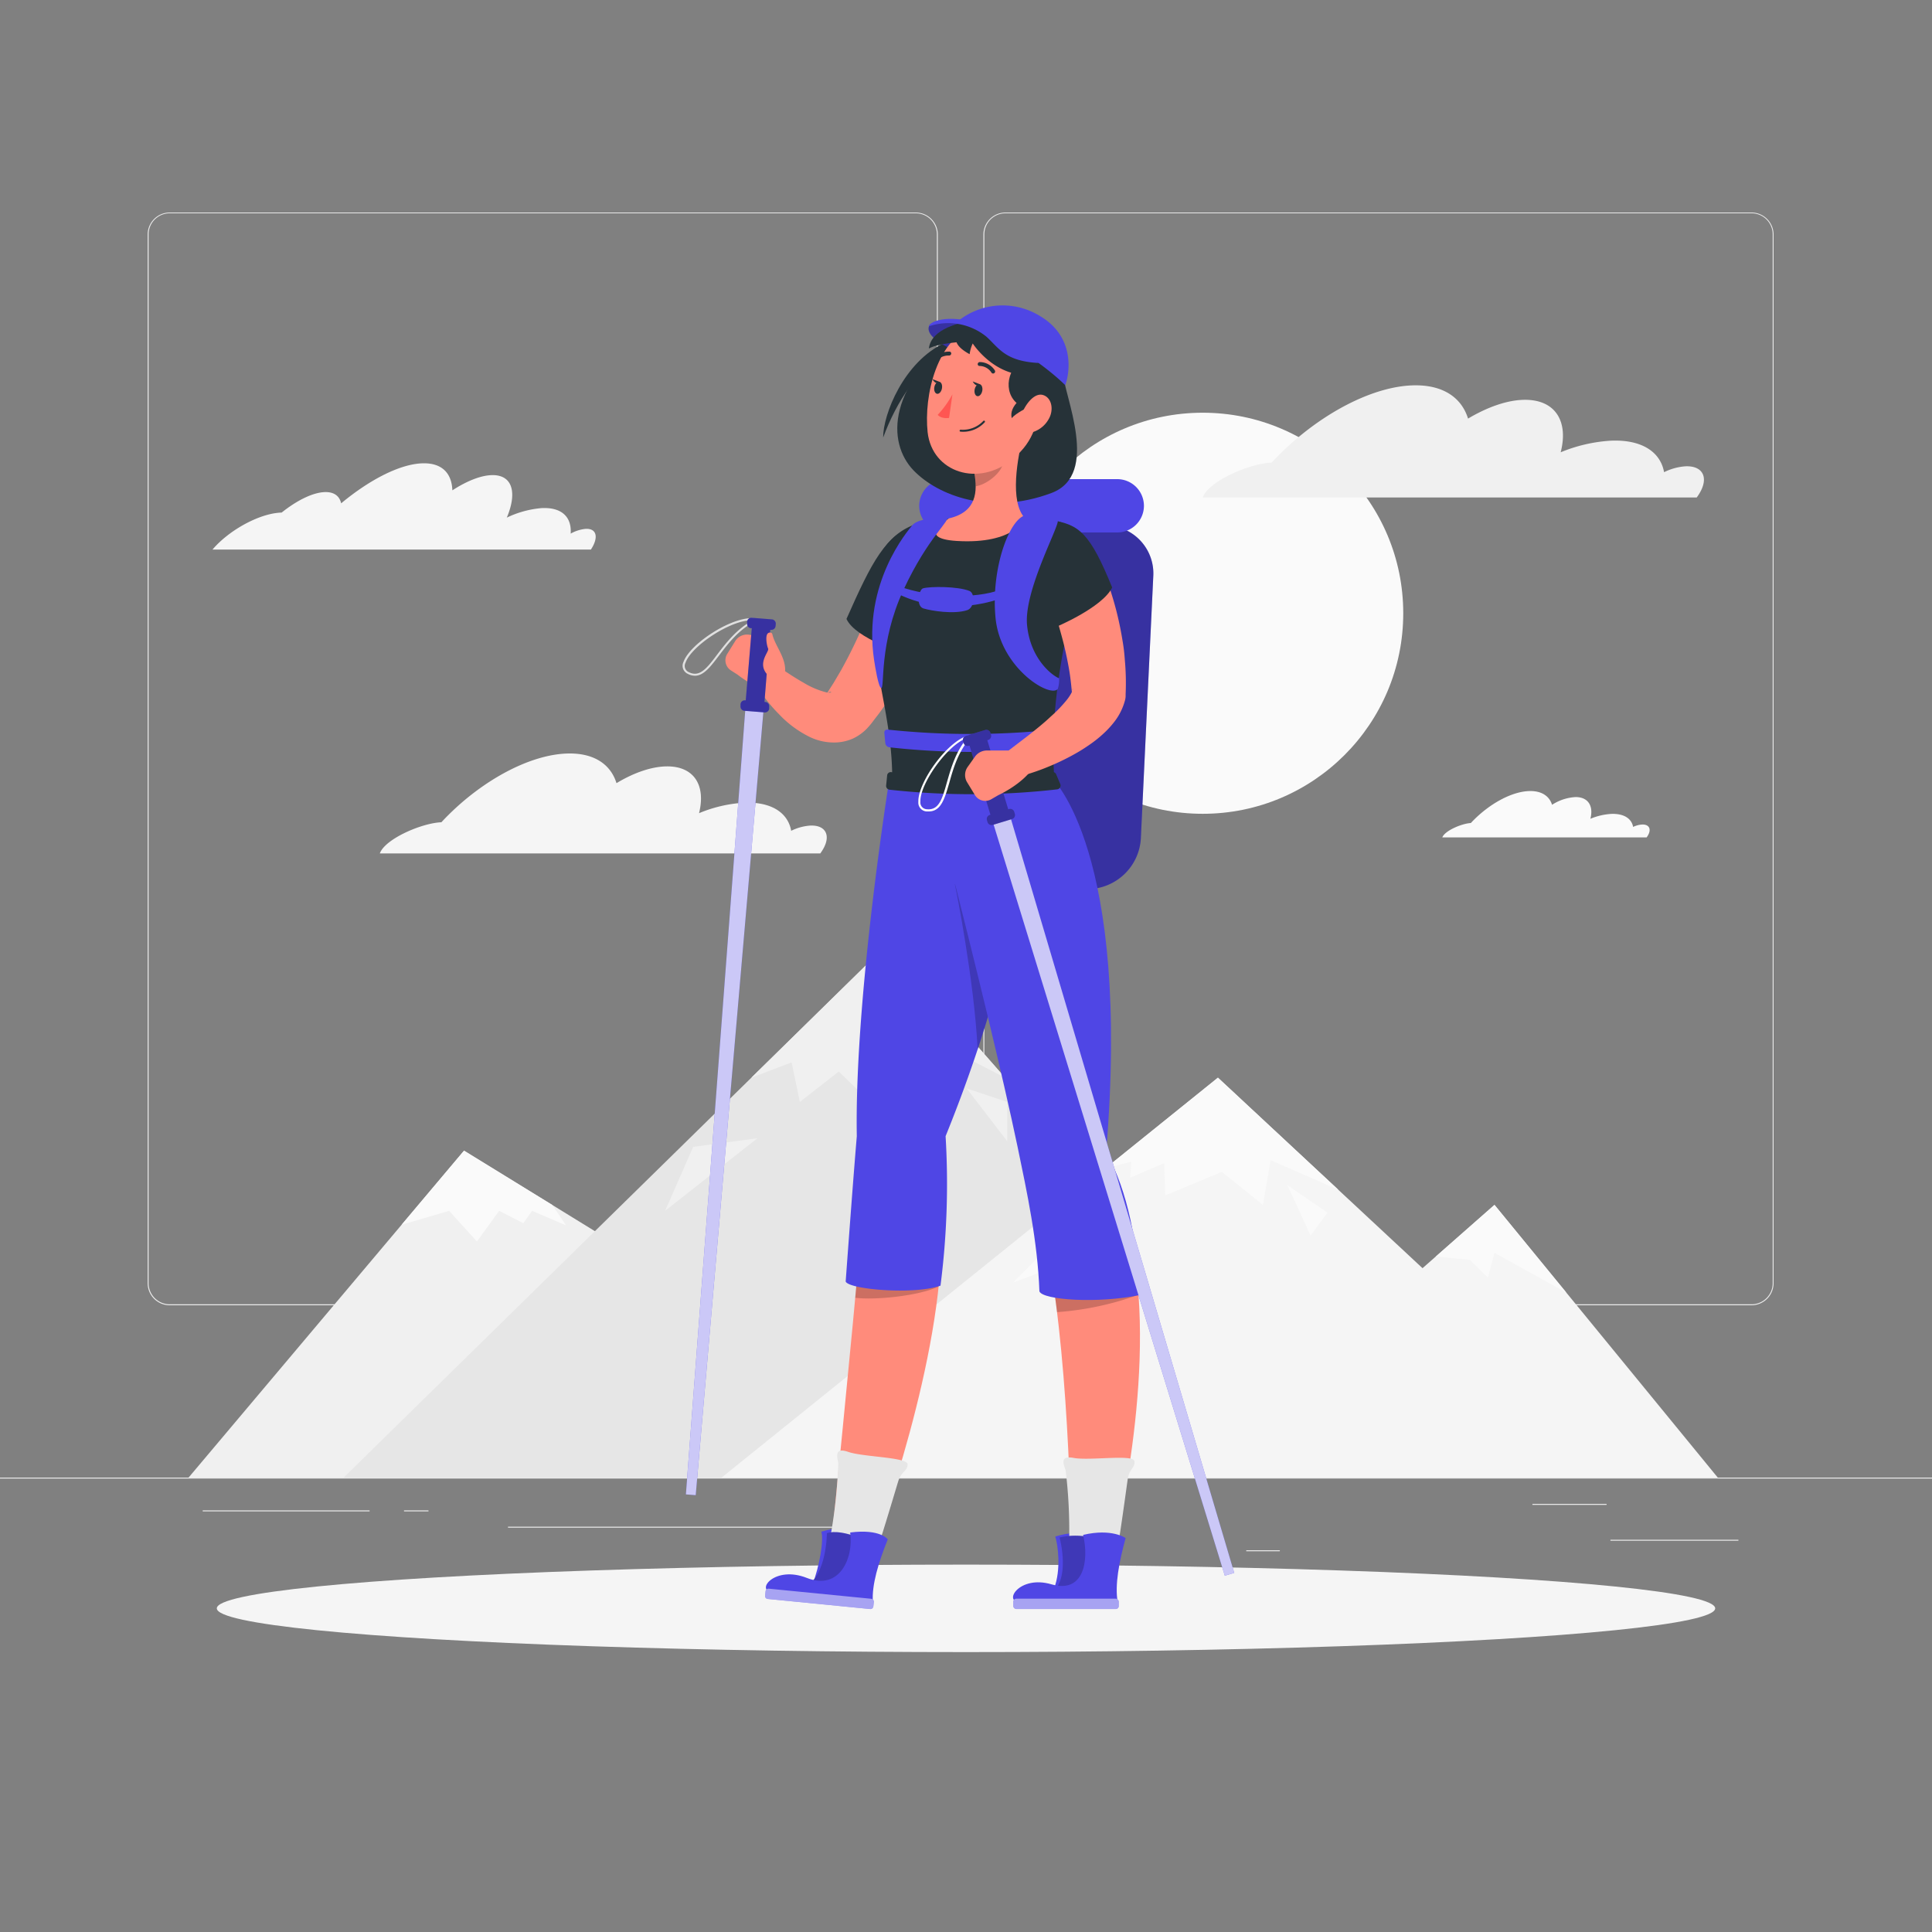<svg xmlns="http://www.w3.org/2000/svg" viewBox="0 0 500 500"><rect x="0" y="0" width="500" height="500" fill="#808080" stroke="none"/><g id="freepik--background-complete--inject-32"><rect y="382.4" width="500" height="0.25" style="fill:#ebebeb"></rect><rect x="416.78" y="398.49" width="33.12" height="0.25" style="fill:#ebebeb"></rect><rect x="322.53" y="401.21" width="8.69" height="0.25" style="fill:#ebebeb"></rect><rect x="396.59" y="389.21" width="19.19" height="0.25" style="fill:#ebebeb"></rect><rect x="52.46" y="390.89" width="43.19" height="0.25" style="fill:#ebebeb"></rect><rect x="104.56" y="390.89" width="6.33" height="0.25" style="fill:#ebebeb"></rect><rect x="131.47" y="395.11" width="93.68" height="0.25" style="fill:#ebebeb"></rect><path d="M237,337.8H43.91a5.71,5.71,0,0,1-5.7-5.71V60.66A5.71,5.71,0,0,1,43.91,55H237a5.71,5.71,0,0,1,5.71,5.71V332.09A5.71,5.71,0,0,1,237,337.8ZM43.91,55.2a5.46,5.46,0,0,0-5.45,5.46V332.09a5.46,5.46,0,0,0,5.45,5.46H237a5.47,5.47,0,0,0,5.46-5.46V60.66A5.47,5.47,0,0,0,237,55.2Z" style="fill:#ebebeb"></path><path d="M453.31,337.8H260.21a5.72,5.72,0,0,1-5.71-5.71V60.66A5.72,5.72,0,0,1,260.21,55h193.1A5.71,5.71,0,0,1,459,60.66V332.09A5.71,5.71,0,0,1,453.31,337.8ZM260.21,55.2a5.47,5.47,0,0,0-5.46,5.46V332.09a5.47,5.47,0,0,0,5.46,5.46h193.1a5.47,5.47,0,0,0,5.46-5.46V60.66a5.47,5.47,0,0,0-5.46-5.46Z" style="fill:#ebebeb"></path><polygon points="48.8 382.4 257.62 382.4 120.09 297.79 48.8 382.4" style="fill:#f0f0f0"></polygon><polygon points="142.9 311.82 120.09 297.79 103.94 316.96 116.24 313.36 123.42 321.3 129.18 313.36 135.43 316.56 137.7 313.36 146.5 317.13 142.9 311.82" style="fill:#fafafa"></polygon><polygon points="88.94 382.4 351.03 382.4 229.72 244.31 88.94 382.4" style="fill:#e6e6e6"></polygon><polygon points="194.46 278.9 229.72 244.31 260.1 278.9 245.72 271.49 240.13 283.38 228.77 274.97 222.05 282.14 217.08 277.31 207 285.18 204.87 274.94 194.46 278.9" style="fill:#f0f0f0"></polygon><polygon points="250.16 281.67 260.67 295.36 260.67 285.18 250.16 281.67" style="fill:#f0f0f0"></polygon><polygon points="196.03 294.57 172.13 313.36 179.39 296.81 196.03 294.57" style="fill:#f0f0f0"></polygon><polygon points="186.75 382.4 426.35 382.4 315.2 278.9 186.75 382.4" style="fill:#f5f5f5"></polygon><polygon points="286.05 302.39 315.2 278.9 346.38 307.93 328.84 300.25 326.85 311.82 316.21 303.29 301.57 309.36 301.29 301.01 292.48 304.81 292.77 300.63 286.05 302.39" style="fill:#fafafa"></polygon><polygon points="333.16 306.71 339.16 319.73 343.56 313.84 333.16 306.71" style="fill:#fafafa"></polygon><polygon points="262.21 331.93 279.98 325.23 270.42 323.63 262.21 331.93" style="fill:#fafafa"></polygon><polygon points="306.55 382.4 444.56 382.4 386.77 311.82 306.55 382.4" style="fill:#f5f5f5"></polygon><polygon points="371.6 325.18 386.77 311.82 405.37 334.53 386.77 324.24 385.07 330.65 380.38 326.04 371.6 325.18" style="fill:#fafafa"></polygon><circle cx="311.26" cy="158.71" r="51.9" style="fill:#fafafa"></circle><path d="M114.23,212.8C123.9,202.37,137.15,195,147.47,195c6.47,0,10.6,2.92,12.08,7.68,4.49-2.71,9.15-4.34,13.15-4.34,7,0,10,5,8.21,12.11a35.67,35.67,0,0,1,11.54-2.7c7.16-.32,11.47,2.57,12.31,7.26a13.19,13.19,0,0,1,4.93-1.35c4.12-.18,5.5,2.73,3.08,6.5-.15.24-.31.47-.47.7h-114C99.65,217.11,109.12,213,114.23,212.8Z" style="fill:#f5f5f5"></path><path d="M380.65,213c4.49-4.84,10.63-8.28,15.42-8.28,3,0,4.92,1.36,5.6,3.56a12.41,12.41,0,0,1,6.1-2c3.27,0,4.67,2.33,3.82,5.62a16.85,16.85,0,0,1,5.35-1.26c3.32-.14,5.32,1.2,5.71,3.37a6.19,6.19,0,0,1,2.29-.62c1.91-.09,2.55,1.26,1.43,3l-.22.33H373.27C373.89,215,378.28,213.13,380.65,213Z" style="fill:#fafafa"></path><path d="M329.1,119.72c10.85-11.7,25.71-20,37.29-20,7.26,0,11.89,3.28,13.54,8.61,5.05-3,10.27-4.86,14.76-4.86,7.89,0,11.27,5.63,9.21,13.58a40.37,40.37,0,0,1,12.94-3c8-.36,12.88,2.88,13.82,8.15a14.89,14.89,0,0,1,5.52-1.52c4.63-.2,6.17,3.06,3.46,7.3-.17.26-.35.52-.53.77H311.26C312.74,124.55,323.36,119.93,329.1,119.72Z" style="fill:#f0f0f0"></path><path d="M72,132.71a6.78,6.78,0,0,1,.88-.05c4.06-3.24,8.28-5.31,11.41-5.31,2.26,0,3.59,1.08,4,2.91,7.56-6.28,15.59-10.36,21.45-10.36,4.73,0,7.18,2.65,7.33,7,3.8-2.46,7.51-3.94,10.44-3.94,5.14,0,6.37,4.56,3.65,11h0a25.88,25.88,0,0,1,8.95-2.46c5.29-.29,7.88,2.33,7.58,6.6a9.78,9.78,0,0,1,3.86-1.23c2.89-.15,3.44,2.2,1.38,5.35H55C59.06,137.43,66.46,133.24,72,132.71Z" style="fill:#f5f5f5"></path></g><g id="freepik--Shadow--inject-32"><ellipse id="freepik--path--inject-32" cx="250" cy="416.24" rx="193.89" ry="11.32" style="fill:#f5f5f5"></ellipse></g><g id="freepik--Character--inject-32"><path d="M281.54,230.1H244.92A12.42,12.42,0,0,1,232.44,217l3.22-67.89A13.92,13.92,0,0,1,249.38,136H286a12.4,12.4,0,0,1,12.47,13.09L295.25,217A13.92,13.92,0,0,1,281.54,230.1Z" style="fill:#4F46E5"></path><path d="M281.54,230.1H244.92A12.42,12.42,0,0,1,232.44,217l3.22-67.89A13.92,13.92,0,0,1,249.38,136H286a12.4,12.4,0,0,1,12.47,13.09L295.25,217A13.92,13.92,0,0,1,281.54,230.1Z" style="opacity:0.3"></path><path d="M244.79,124h44.37a6.92,6.92,0,0,1,6.89,6.9h0a6.91,6.91,0,0,1-6.89,6.9H244.79a6.92,6.92,0,0,1-6.9-6.9h0A6.93,6.93,0,0,1,244.79,124Z" style="fill:#4F46E5"></path><path d="M251.15,83.3c-22.31,16.18-21.51,31.38-14.73,38.43,6.24,6.49,19.87,11.81,35.72,5.85,12.73-4.79,3.14-25.42,3-30.91S251.15,83.3,251.15,83.3Z" style="fill:#263238"></path><path d="M244.51,88.72c-10.6,4.89-16,18.56-15.95,24.53,3.28-9,9.44-18.9,17.07-21.65C245.07,90.3,244.51,88.72,244.51,88.72Z" style="fill:#263238"></path><path d="M240.42,84.44c-1.11,3.17,6.76,6.67,11.32,8s4.87-7,4.87-7S241.49,81.37,240.42,84.44Z" style="fill:#4F46E5"></path><path d="M240.42,84.44c-1.11,3.17,6.76,6.67,11.32,8s4.87-7,4.87-7S241.49,81.37,240.42,84.44Z" style="opacity:0.3"></path><path d="M212.56,396.4c.68,2.14-.45,8.83-2.32,13.79l11.89-13S220.11,394.07,212.56,396.4Z" style="fill:#4F46E5"></path><path d="M273.1,397.65c.69,2.15,1.57,8.5-.31,13.45,9.58,1.53,9.06-5,9.88-12.65C282.67,398.45,280.65,395.33,273.1,397.65Z" style="fill:#4F46E5"></path><path d="M222.06,327.34l21,4.26c-3.41,34.84-19.45,75.46-19.45,75.46h-9.23S221.73,333.68,222.06,327.34Z" style="fill:#ff8b7b"></path><path d="M214.75,398.5a129,129,0,0,0,2.19-19.76c-.06-1.16-1.39-4.37,2.55-3S235,377.1,234.89,379s-1.58,1.64-2.43,4.36-6.43,21.89-8.18,25C217.42,411.05,212.92,407.05,214.75,398.5Z" style="fill:#e6e6e6"></path><path d="M222.06,327.34c-.06,1.09-.33,4.18-.72,8.53,5,.63,16.23-.41,21.54-2.9.05-.46.1-.91.14-1.37Z" style="opacity:0.2"></path><path d="M272.31,330.58l22.07,1.35c3.41,34.84-7.8,75.13-7.8,75.13h-9.23S277.35,362.67,272.31,330.58Z" style="fill:#ff8b7b"></path><path d="M276.65,400.51a128.07,128.07,0,0,0-.85-19.87c-.23-1.13-2-4.1,2.07-3.33s15.48-1,15.71.83-1.31,1.86-1.73,4.68-3,22.61-4.27,26C281.21,412.5,276.15,409.23,276.65,400.51Z" style="fill:#e6e6e6"></path><path d="M294.38,331.93l-22.07-1.35c.46,2.9.88,5.9,1.25,9a77.59,77.59,0,0,0,21.08-4.5C294.57,334,294.48,333,294.38,331.93Z" style="opacity:0.2"></path><path d="M272.13,412.29c5-3.65,2.09-14.39,2.09-14.39a18,18,0,0,1,8.51.09C285.67,404,281.69,414.05,272.13,412.29Z" style="fill:#4F46E5"></path><path d="M272.13,412.29c5-3.65,2.09-14.39,2.09-14.39a18,18,0,0,1,8.51.09C285.67,404,281.69,414.05,272.13,412.29Z" style="opacity:0.2"></path><path d="M289.25,414.57h-25.4c-4.24,0-.08-7,8.27-4.55s9.77-6.12,8.19-12.79c7.45-1.76,11,.82,11,.82C289.6,404.33,288.49,410.17,289.25,414.57Z" style="fill:#4F46E5"></path><rect x="262.24" y="413.74" width="27.29" height="2.67" rx="0.75" style="fill:#4F46E5"></rect><rect x="262.24" y="413.74" width="27.29" height="2.67" rx="0.75" style="fill:#fff;opacity:0.5"></rect><path d="M208.55,410.63C214,407.5,214,396.8,214,396.8s2-1,7,.67C223.32,403.78,218.19,413.34,208.55,410.63Z" style="fill:#4F46E5"></path><path d="M208.55,410.63C214,407.5,214,396.8,214,396.8s2-1,7,.67C223.32,403.78,218.19,413.34,208.55,410.63Z" style="opacity:0.2"></path><path d="M225.9,414.62l-26.08-2.56c-4.36-.43.65-7,9-3.69s12.14-5,11.21-11.76c7.83-1,9.72,1.78,9.72,1.78C227.32,404.47,225.58,410.17,225.9,414.62Z" style="fill:#4F46E5"></path><path d="M225.22,416.42l-26.49-2.61A.76.76,0,0,1,198,413l.13-1.18a.76.76,0,0,1,.84-.67l26.49,2.61a.76.76,0,0,1,.69.81l-.13,1.18A.76.76,0,0,1,225.22,416.42Z" style="fill:#4F46E5"></path><path d="M225.22,416.42l-26.49-2.61A.76.76,0,0,1,198,413l.13-1.18a.76.76,0,0,1,.84-.67l26.49,2.61a.76.76,0,0,1,.69.81l-.13,1.18A.76.76,0,0,1,225.22,416.42Z" style="fill:#fff;opacity:0.5"></path><path d="M255.64,263.32c-2.85,9.35-6.42,19.63-10.92,30.72a206.2,206.2,0,0,1-1.32,38.68c-6.74,2.43-23.75,1-24.54-1.07,1-13.61,2-27.1,2.88-37.61-.64-36,8.49-92.76,8.49-92.76h36.31S267.45,224.38,255.64,263.32Z" style="fill:#4F46E5"></path><path d="M260.08,247.09c-1.8,7.39-4.12,15.59-7.07,24.5-.87-18-5.72-42-5.89-42.82Z" style="opacity:0.2"></path><path d="M295,335.15c-10.65,2.24-25.16,1.33-26-.95-.46-12.84-3.2-25.61-5.66-37.44-1.92-9.18-4.68-21.12-7.64-33.44-7.19-29.91-15.52-62-15.52-62h32S292.8,220,286.26,298.22C292,308.39,294.28,321.73,295,335.15Z" style="fill:#4F46E5"></path><path d="M244.22,149.34c-.22.87-.4,1.51-.6,2.25s-.41,1.4-.63,2.09c-.43,1.38-.89,2.75-1.39,4.1-1,2.71-2.06,5.35-3.22,8A109.72,109.72,0,0,1,230.06,181c-.83,1.21-1.66,2.41-2.53,3.59l-1.35,1.75a21.81,21.81,0,0,1-1.81,2.2,12.3,12.3,0,0,1-3.66,2.61,12,12,0,0,1-4.37,1,14.35,14.35,0,0,1-6.73-1.4,27.69,27.69,0,0,1-8-5.91,38.91,38.91,0,0,1-3-3.38,38.12,38.12,0,0,1-2.59-3.68,3.84,3.84,0,0,1,5.35-5.26l.29.19,3.16,2.07c1.07.68,2.13,1.34,3.19,1.93a21.45,21.45,0,0,0,5.87,2.48c.77.13,1.34.06,1.23-.08a.67.67,0,0,0-.48,0c-.22.05-.39.15-.45.15-.21.2.32-.58.62-1.06l1-1.57,1.9-3.23a126.69,126.69,0,0,0,6.56-13.69q1.45-3.54,2.74-7.14c.42-1.21.84-2.41,1.24-3.61l.58-1.79.52-1.66.09-.29a7.66,7.66,0,0,1,14.74,4.13Z" style="fill:#ff8b7b"></path><path d="M237.07,136c-7.82,2.22-11.43,9.36-18,24.18,2.3,5.1,15.12,9,15.12,9S251.13,145.1,237.07,136Z" style="fill:#263238"></path><path d="M226.34,149.31a173.82,173.82,0,0,0,.29,18.64c.33,8.09,4.34,20.3,4.27,33.63,4.15,3,27.64,2.38,42,.53-.87-11.48-.22-29.39,7.56-55.21,1.8-6-2.22-11.74-8.64-12.35-1.71-.16-3.53-.3-5.4-.39a146.51,146.51,0,0,0-19.67,0c-2.13.18-4.35.43-6.47.71C232.61,135.88,226.58,142.14,226.34,149.31Z" style="fill:#263238"></path><path d="M258.91,152.61c-6.43,2.45-18.19,2.1-26.43-.93v2.06c13.21,6.43,26.43,1.15,26.43,1.15S261.27,154.65,258.91,152.61Z" style="fill:#4F46E5"></path><path d="M238.88,152.26c-1.1.31-1.92,4.6.12,5.21s7.82,1.57,11.31.44c1.91-.61,2.11-4.46.51-5C247.82,151.74,240.85,151.72,238.88,152.26Z" style="fill:#4F46E5"></path><path d="M265,112c-1.71,6.33-3.81,17.92.3,22.15,0,0-2.64,6.76-17.68,5.85-11-.67-2-5.85-2-5.85,7.18-1.69,7.39-6.92,6.53-11.84Z" style="fill:#ff8b7b"></path><path d="M259.78,116.25l-7.6,6.09a19.94,19.94,0,0,1,.34,3.5c2.73-.39,6.65-3.35,7.15-6.18A9.61,9.61,0,0,0,259.78,116.25Z" style="opacity:0.2"></path><path d="M270.41,99.34c-1.92,10.22-2.51,14.57-8.34,19.47-8.77,7.37-20.82,3.48-22-6.94-1-9.38,2.28-24.51,12.8-27.88S272.33,89.13,270.41,99.34Z" style="fill:#ff8b7b"></path><path d="M262.67,94.81c-3.21,4.25-1.76,10.63,4.79,11.2s7.36-7.38,6.32-10.23S262.67,94.81,262.67,94.81Z" style="fill:#263238"></path><path d="M252.18,83.43c-8.38,3.64-3.7,6.91-1.24,8.23a9.57,9.57,0,0,1,.8-2.77s4.66,7.28,12.57,8.09c10,1,8.59-2.59,8.59-2.59S267.65,79.11,252.18,83.43Z" style="fill:#263238"></path><path d="M253,82.78c-4.64.57-12,2.3-12.61,7.41,2.3-1.29,8-1.68,8-1.68Z" style="fill:#263238"></path><path d="M267.55,100.92c-2.6,1.42-6.52,4.14-5.71,7.29,1.06-1.29,4.29-2.84,4.29-2.84Z" style="fill:#263238"></path><path d="M254.23,101.05c-.13.86-.67,1.53-1.23,1.49s-.9-.78-.78-1.64.68-1.53,1.23-1.49S254.35,100.18,254.23,101.05Z" style="fill:#263238"></path><path d="M243.79,100.43c-.12.86-.67,1.53-1.22,1.49s-.91-.77-.78-1.64.67-1.53,1.23-1.49S243.92,99.57,243.79,100.43Z" style="fill:#263238"></path><path d="M243.25,98.86l-1.94-.75S242.12,99.81,243.25,98.86Z" style="fill:#263238"></path><path d="M246.49,102.06a25.6,25.6,0,0,1-3.81,5.3c1,1.14,2.94.8,2.94.8Z" style="fill:#ff5652"></path><path d="M250,111.71a7.62,7.62,0,0,1-1.44,0,.23.23,0,0,1-.21-.27.27.27,0,0,1,.28-.24,7.23,7.23,0,0,0,5.86-2.27.26.26,0,0,1,.35,0,.25.25,0,0,1,0,.36A7.59,7.59,0,0,1,250,111.71Z" style="fill:#263238"></path><path d="M271.36,108.53a7.13,7.13,0,0,1-4.63,3.44c-2.42.44-3.23-2.36-2.22-5,.9-2.38,3.25-5.49,5.52-4.71S272.75,106.24,271.36,108.53Z" style="fill:#ff8b7b"></path><path d="M256.94,96.66a.46.46,0,0,1-.33-.2,3.74,3.74,0,0,0-3.08-1.75.47.47,0,0,1-.5-.48.56.56,0,0,1,.53-.53,4.67,4.67,0,0,1,3.91,2.17.53.53,0,0,1-.53.79Z" style="fill:#263238"></path><path d="M241.81,93.71a.47.47,0,0,1-.35-.12.5.5,0,0,1,0-.71A5.38,5.38,0,0,1,245.77,91a.47.47,0,0,1,.4.56.55.55,0,0,1-.59.45,4.26,4.26,0,0,0-3.4,1.56A.58.58,0,0,1,241.81,93.71Z" style="fill:#263238"></path><path d="M253.69,99.47l-1.95-.75S252.55,100.42,253.69,99.47Z" style="fill:#263238"></path><path d="M193.84,164.26l3.19.49a3.75,3.75,0,0,1,2.79,2l2.56,5.06a7,7,0,0,1,0,6.44l-.65,1.24c-5.36-.44-10.82-4.87-10.82-4.87l-1.69-1.08a3.13,3.13,0,0,1-1-4.33l2.11-3.39A3.61,3.61,0,0,1,193.84,164.26Z" style="fill:#ff8b7b"></path><path d="M230.15,204.37a195.2,195.2,0,0,0,43.49-.09,1,1,0,0,0,.75-1.38c-.35-.83-.71-1.67-1.05-2.5a.91.91,0,0,0-.94-.58,191,191,0,0,1-41.81,0,.94.94,0,0,0-1,.87c-.08.87-.17,1.73-.26,2.6A1,1,0,0,0,230.15,204.37Z" style="fill:#263238"></path><path d="M230.17,193.4a195,195,0,0,0,43.27,0c.63-.07.88-.76.49-1.36-.52-.82.36-1.82-.15-2.65a1.18,1.18,0,0,0-1.06-.57,204.49,204.49,0,0,1-43,0,.75.75,0,0,0-.85.86l.24,2.56A1.23,1.23,0,0,0,230.17,193.4Z" style="fill:#4F46E5"></path><path d="M240.35,210l-.52,0a2.27,2.27,0,0,1-2.16-2.46c-.2-5.1,7.83-16.33,13.47-17.34a.26.26,0,0,1,.29.14.26.26,0,0,1,0,.31c-3.43,3.63-4.73,8.27-5.77,12C244.47,206.69,243.55,210,240.35,210Zm10-19.06c-5.27,1.87-12.33,12-12.16,16.55a1.75,1.75,0,0,0,1.68,1.94c3.15.32,4-2.73,5.2-7C246.09,198.88,247.31,194.51,250.37,190.91Z" style="fill:#fff"></path><polygon points="319.42 407.06 316.98 407.79 256.61 211.66 261.14 210.29 319.42 407.06" style="fill:#4F46E5"></polygon><polygon points="319.42 407.06 316.98 407.79 256.61 211.66 261.14 210.29 319.42 407.06" style="fill:#fff;opacity:0.7"></polygon><path d="M256.47,190.15l-.16-.51a1.08,1.08,0,0,0-1.35-.72l-5,1.52a1.09,1.09,0,0,0-.73,1.35l.16.51a1.08,1.08,0,0,0,1.35.72l.19-.05a.13.13,0,0,0,0,.06l5.39,17.82-.18.06a1.09,1.09,0,0,0-.72,1.35l.15.51a1.09,1.09,0,0,0,1.35.72l5-1.52a1.08,1.08,0,0,0,.72-1.35l-.15-.51a1.09,1.09,0,0,0-1.35-.73l-.21.07-5.4-17.83a.14.14,0,0,1,0-.06l.21-.06A1.09,1.09,0,0,0,256.47,190.15Z" style="fill:#4F46E5"></path><path d="M256.47,190.15l-.16-.51a1.08,1.08,0,0,0-1.35-.72l-5,1.52a1.09,1.09,0,0,0-.73,1.35l.16.51a1.08,1.08,0,0,0,1.35.72l.19-.05a.13.13,0,0,0,0,.06l5.39,17.82-.18.06a1.09,1.09,0,0,0-.72,1.35l.15.51a1.09,1.09,0,0,0,1.35.72l5-1.52a1.08,1.08,0,0,0,.72-1.35l-.15-.51a1.09,1.09,0,0,0-1.35-.73l-.21.07-5.4-17.83a.14.14,0,0,1,0-.06l.21-.06A1.09,1.09,0,0,0,256.47,190.15Z" style="opacity:0.3"></path><path d="M179.85,174.88a4,4,0,0,1-1.85-.49,2.28,2.28,0,0,1-1.11-3.09c1.68-4.82,13.26-12.33,18.88-11.21a.27.27,0,0,1,.22.23.28.28,0,0,1-.16.28c-4.51,2.12-7.42,6-9.75,9.05C183.92,172.5,182.13,174.88,179.85,174.88Zm14.7-14.36c-5.63,0-15.66,6.71-17.14,11a1.74,1.74,0,0,0,.84,2.42c2.83,1.46,4.74-1.07,7.39-4.58,2.23-2.94,5-6.56,9.13-8.8Z" style="fill:#e0e0e0"></path><polygon points="180.05 386.95 177.51 386.75 193 182.12 197.71 182.5 180.05 386.95" style="fill:#4F46E5"></polygon><polygon points="180.05 386.95 177.51 386.75 193 182.12 197.71 182.5 180.05 386.95" style="fill:#fff;opacity:0.7"></polygon><path d="M200.72,162l.05-.53a1.1,1.1,0,0,0-1-1.17l-5.24-.42a1.09,1.09,0,0,0-1.17,1l0,.54a1.08,1.08,0,0,0,1,1.16l.2,0s0,0,0,.06L193,181.25h-.19a1.08,1.08,0,0,0-1.16,1l0,.53a1.09,1.09,0,0,0,1,1.17l5.24.42a1.09,1.09,0,0,0,1.17-1l0-.53a1.09,1.09,0,0,0-1-1.17l-.22,0,1.49-18.56V163h.23A1.08,1.08,0,0,0,200.72,162Z" style="fill:#4F46E5"></path><path d="M200.72,162l.05-.53a1.1,1.1,0,0,0-1-1.17l-5.24-.42a1.09,1.09,0,0,0-1.17,1l0,.54a1.08,1.08,0,0,0,1,1.16l.2,0s0,0,0,.06L193,181.25h-.19a1.08,1.08,0,0,0-1.16,1l0,.53a1.09,1.09,0,0,0,1,1.17l5.24.42a1.09,1.09,0,0,0,1.17-1l0-.53a1.09,1.09,0,0,0-1-1.17l-.22,0,1.49-18.56V163h.23A1.08,1.08,0,0,0,200.72,162Z" style="opacity:0.3"></path><path d="M203.14,174.2c.52-3.83-2.59-7-3.26-10.08-.12-.51-.9-.54-1.23-.14-.64.77-.17,3.19.14,3.86.45.93-4.14,4.72,1.67,8.23A5.41,5.41,0,0,0,203.14,174.2Z" style="fill:#ff8b7b"></path><path d="M250.46,198.44l1.87-2.63a3.77,3.77,0,0,1,3.06-1.58h5.68a7,7,0,0,1,5.72,2.95l.81,1.15c-2.81,4.57-9.22,7.45-9.22,7.45l-1.73,1a3.12,3.12,0,0,1-4.33-1l-2.08-3.41A3.61,3.61,0,0,1,250.46,198.44Z" style="fill:#ff8b7b"></path><path d="M284.6,145.75c.38.84.65,1.44.94,2.14s.54,1.35.8,2c.52,1.35,1,2.71,1.4,4.07a81.13,81.13,0,0,1,2.13,8.32c.29,1.4.53,2.83.76,4.25s.38,2.87.48,4.33a64.69,64.69,0,0,1,.2,8.82l0,.48a4.54,4.54,0,0,1-.14,1,15.5,15.5,0,0,1-2.63,5.44,24.28,24.28,0,0,1-3.21,3.48,30.89,30.89,0,0,1-3.3,2.61c-1.11.77-2.21,1.49-3.34,2.13a60.58,60.58,0,0,1-6.81,3.37,58.82,58.82,0,0,1-7.09,2.5,3.84,3.84,0,0,1-3.38-6.75l.17-.12c1.73-1.34,3.61-2.73,5.35-4.12s3.48-2.8,5-4.25a35.22,35.22,0,0,0,4.15-4.31,11,11,0,0,0,1.27-1.95c.27-.56.34-1,.25-.95l-.15,1.46c-.2-2.33-.44-4.65-.87-7s-.92-4.69-1.53-7-1.28-4.67-2.05-7c-.38-1.16-.79-2.3-1.19-3.43l-.62-1.68-.58-1.52-.15-.39a7.66,7.66,0,0,1,14.11-5.93Z" style="fill:#ff8b7b"></path><path d="M272.2,134.65c7.05,1.09,9.87,3.23,15.63,17.4-2.61,5.28-14.85,10.34-14.85,10.34S264.87,144,272.2,134.65Z" style="fill:#263238"></path><path d="M265.64,133.31c-4.21.46-9.24,13.52-8,26.56s14.12,20.85,16.11,18.43a7.81,7.81,0,0,0,.35-2.76c-1.55-.55-7.45-4.82-8.3-13.79s8.5-25.8,7.95-27.1S268.16,133,265.64,133.31Z" style="fill:#4F46E5"></path><path d="M244.94,133.83c-4.82.21-7.82.8-8.91,2.19s-12.8,14.86-9.82,34.76c.29,1.92,1.13,7.07,1.83,7.27,1,.27-.69-11.48,5.8-25.44S246.35,134.49,244.94,133.83Z" style="fill:#4F46E5"></path><path d="M247.69,83.3c9.13,2.29,21,9.58,28,16.38C277,96.06,278,87,269.13,81.78A18.42,18.42,0,0,0,247.69,83.3Z" style="fill:#4F46E5"></path><path d="M268.8,93.94c-8.72-.46-10.28-3.88-13.51-6.8a15.69,15.69,0,0,0-14.87-2.7C240.78,82.14,254.06,79.13,268.8,93.94Z" style="fill:#4F46E5"></path></g></svg>